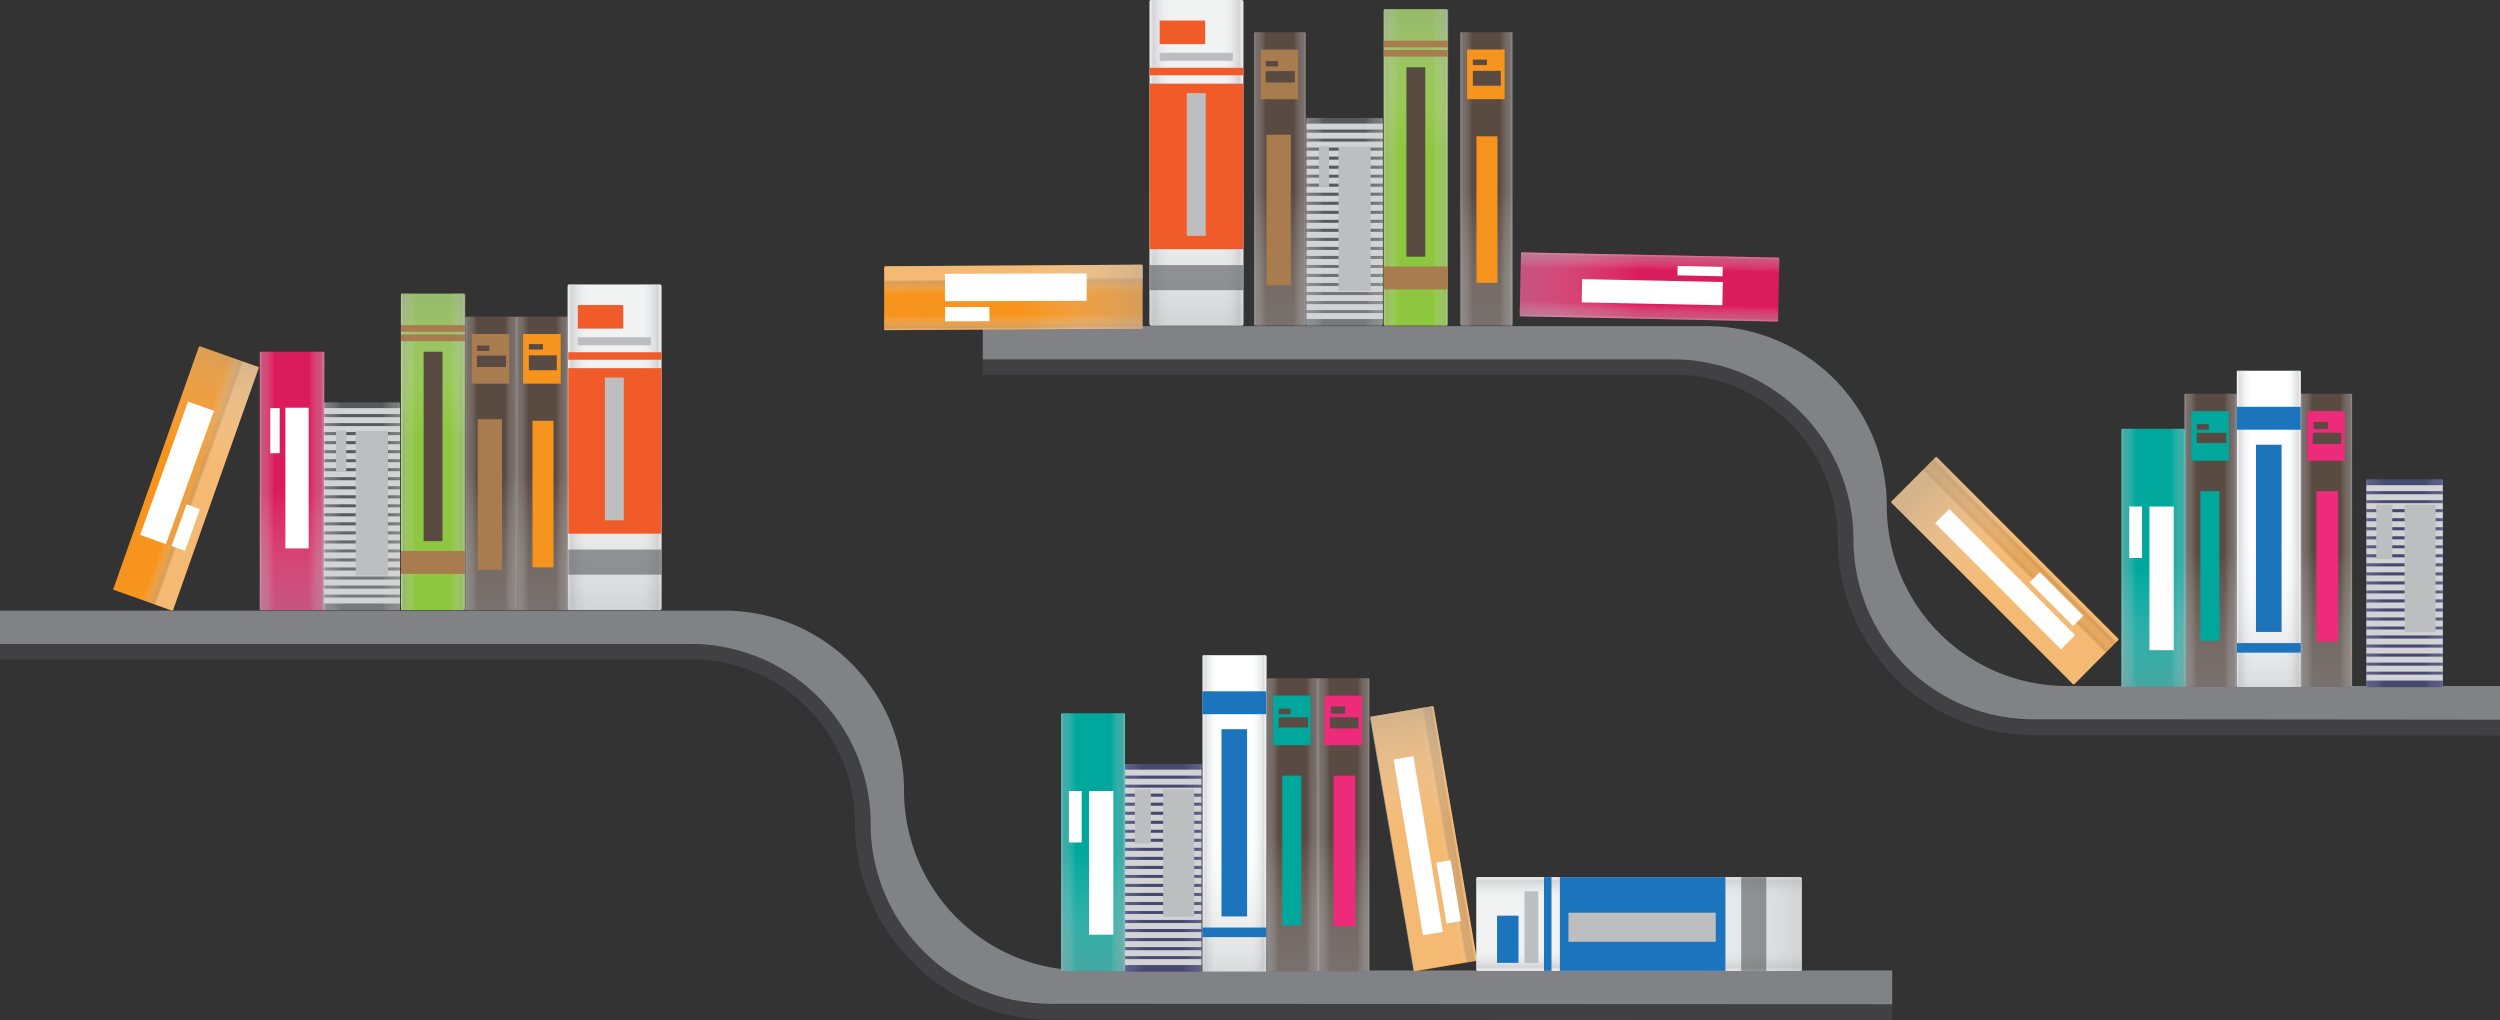 <svg id="roomBooks" class="room-svg room-books closed" data-name="Books" data-description="This is a books." data-cost="250" data-buyed="0" xmlns="http://www.w3.org/2000/svg" xmlns:xlink="http://www.w3.org/1999/xlink" viewBox="0 0 193.33 78.88"><rect x="0" y="0" width="193.33" height="78.88" fill="#333333" stroke="none"/><defs><style>.cls-1{isolation:isolate;}.cls-2{fill:#414042;}.cls-3{fill:#808285;}.cls-4{fill:#f7941e;}.cls-10,.cls-100,.cls-11,.cls-12,.cls-18,.cls-19,.cls-20,.cls-22,.cls-23,.cls-24,.cls-26,.cls-27,.cls-28,.cls-30,.cls-31,.cls-32,.cls-34,.cls-35,.cls-36,.cls-37,.cls-38,.cls-39,.cls-41,.cls-42,.cls-43,.cls-44,.cls-45,.cls-46,.cls-49,.cls-5,.cls-50,.cls-51,.cls-53,.cls-54,.cls-55,.cls-57,.cls-58,.cls-59,.cls-6,.cls-60,.cls-61,.cls-62,.cls-63,.cls-64,.cls-65,.cls-66,.cls-67,.cls-68,.cls-69,.cls-7,.cls-70,.cls-71,.cls-72,.cls-73,.cls-74,.cls-75,.cls-76,.cls-77,.cls-78,.cls-79,.cls-80,.cls-81,.cls-82,.cls-83,.cls-84,.cls-85,.cls-86,.cls-87,.cls-88,.cls-89,.cls-90,.cls-91,.cls-92,.cls-93,.cls-94,.cls-95,.cls-96,.cls-97,.cls-98,.cls-99{opacity:0.4;}.cls-10,.cls-100,.cls-11,.cls-12,.cls-18,.cls-19,.cls-20,.cls-22,.cls-23,.cls-24,.cls-26,.cls-27,.cls-28,.cls-29,.cls-30,.cls-31,.cls-32,.cls-33,.cls-34,.cls-35,.cls-36,.cls-37,.cls-38,.cls-39,.cls-41,.cls-42,.cls-43,.cls-44,.cls-45,.cls-46,.cls-49,.cls-5,.cls-50,.cls-51,.cls-52,.cls-53,.cls-54,.cls-55,.cls-57,.cls-58,.cls-59,.cls-6,.cls-60,.cls-61,.cls-62,.cls-63,.cls-64,.cls-65,.cls-66,.cls-67,.cls-68,.cls-69,.cls-7,.cls-70,.cls-71,.cls-72,.cls-73,.cls-74,.cls-75,.cls-76,.cls-77,.cls-78,.cls-79,.cls-80,.cls-81,.cls-82,.cls-83,.cls-84,.cls-85,.cls-86,.cls-87,.cls-88,.cls-89,.cls-90,.cls-91,.cls-92,.cls-93,.cls-94,.cls-95,.cls-96,.cls-97,.cls-98,.cls-99{mix-blend-mode:multiply;}.cls-5{fill:url(#linear-gradient);}.cls-6{fill:url(#linear-gradient-2);}.cls-7{fill:url(#linear-gradient-3);}.cls-8{fill:#fff;}.cls-9{fill:#f1f2f2;}.cls-10{fill:url(#linear-gradient-4);}.cls-11{fill:url(#linear-gradient-5);}.cls-12{fill:url(#linear-gradient-6);}.cls-13,.cls-29{fill:#1c75bc;}.cls-14{opacity:0.6;}.cls-15{fill:#58595b;}.cls-16{fill:#bcbec0;}.cls-17{fill:#594a42;}.cls-18{fill:url(#linear-gradient-7);}.cls-19{fill:url(#linear-gradient-8);}.cls-20{fill:url(#linear-gradient-9);}.cls-21{fill:#ee2a7b;}.cls-22{fill:url(#linear-gradient-10);}.cls-23{fill:url(#linear-gradient-11);}.cls-24{fill:url(#linear-gradient-12);}.cls-25{fill:#00a79d;}.cls-26{fill:url(#linear-gradient-13);}.cls-27{fill:url(#linear-gradient-14);}.cls-28{fill:url(#linear-gradient-15);}.cls-30{fill:url(#linear-gradient-16);}.cls-31{fill:url(#linear-gradient-17);}.cls-32{fill:#2e3192;}.cls-33{fill:#d1d3d4;}.cls-34{fill:url(#linear-gradient-18);}.cls-35{fill:url(#linear-gradient-19);}.cls-36{fill:url(#linear-gradient-20);}.cls-37{fill:url(#linear-gradient-21);}.cls-38{fill:url(#linear-gradient-22);}.cls-39{fill:url(#linear-gradient-23);}.cls-40{fill:#f15a29;}.cls-41{fill:url(#linear-gradient-24);}.cls-42{fill:url(#linear-gradient-25);}.cls-43{fill:url(#linear-gradient-26);}.cls-44{fill:url(#linear-gradient-27);}.cls-45{fill:url(#linear-gradient-28);}.cls-46{fill:url(#linear-gradient-29);}.cls-47,.cls-52{fill:#a97c50;}.cls-48{fill:#8dc63f;}.cls-49{fill:url(#linear-gradient-30);}.cls-50{fill:url(#linear-gradient-31);}.cls-51{fill:url(#linear-gradient-32);}.cls-53{fill:url(#linear-gradient-33);}.cls-54{fill:url(#linear-gradient-34);}.cls-55{fill:url(#linear-gradient-35);}.cls-56{fill:#da1c5c;}.cls-57{fill:url(#linear-gradient-36);}.cls-58{fill:url(#linear-gradient-37);}.cls-59{fill:url(#linear-gradient-38);}.cls-60{fill:url(#linear-gradient-39);}.cls-61{fill:url(#linear-gradient-40);}.cls-62{fill:url(#linear-gradient-41);}.cls-63{fill:url(#linear-gradient-42);}.cls-64{fill:url(#linear-gradient-43);}.cls-65{fill:url(#linear-gradient-44);}.cls-66{fill:url(#linear-gradient-45);}.cls-67{fill:url(#linear-gradient-46);}.cls-68{fill:url(#linear-gradient-47);}.cls-69{fill:url(#linear-gradient-48);}.cls-70{fill:url(#linear-gradient-49);}.cls-71{fill:url(#linear-gradient-50);}.cls-72{fill:url(#linear-gradient-51);}.cls-73{fill:url(#linear-gradient-52);}.cls-74{fill:url(#linear-gradient-53);}.cls-75{fill:url(#linear-gradient-54);}.cls-76{fill:url(#linear-gradient-55);}.cls-77{fill:url(#linear-gradient-56);}.cls-78{fill:url(#linear-gradient-57);}.cls-79{fill:url(#linear-gradient-58);}.cls-80{fill:url(#linear-gradient-59);}.cls-81{fill:url(#linear-gradient-60);}.cls-82{fill:url(#linear-gradient-61);}.cls-83{fill:url(#linear-gradient-62);}.cls-84{fill:url(#linear-gradient-63);}.cls-85{fill:url(#linear-gradient-64);}.cls-86{fill:url(#linear-gradient-65);}.cls-87{fill:url(#linear-gradient-66);}.cls-88{fill:url(#linear-gradient-67);}.cls-89{fill:url(#linear-gradient-68);}.cls-90{fill:url(#linear-gradient-69);}.cls-91{fill:url(#linear-gradient-70);}.cls-92{fill:url(#linear-gradient-71);}.cls-93{fill:url(#linear-gradient-72);}.cls-94{fill:url(#linear-gradient-73);}.cls-95{fill:url(#linear-gradient-74);}.cls-96{fill:url(#linear-gradient-75);}.cls-97{fill:url(#linear-gradient-76);}.cls-98{fill:url(#linear-gradient-77);}.cls-99{fill:url(#linear-gradient-78);}.cls-100{fill:url(#linear-gradient-79);}</style><linearGradient id="linear-gradient" x1="872.87" y1="-196.49" x2="877.81" y2="-196.49" gradientTransform="matrix(0.99, -0.17, -0.17, -0.99, -785.9, 18.53)" gradientUnits="userSpaceOnUse"><stop offset="0" stop-color="#f1f2f2"/><stop offset="0.04" stop-color="#a7a9ac"/><stop offset="0.23" stop-color="#f1f2f2" stop-opacity="0"/></linearGradient><linearGradient id="linear-gradient-2" x1="19.92" y1="-197" x2="24.86" y2="-197" gradientTransform="translate(98.96 -133.11) rotate(170.31)" xlink:href="#linear-gradient"/><linearGradient id="linear-gradient-3" x1="22.39" y1="-187.25" x2="22.39" y2="-201.71" gradientTransform="translate(98.96 -133.11) rotate(170.31)" gradientUnits="userSpaceOnUse"><stop offset="0" stop-color="#a7a9ac"/><stop offset="0.62" stop-color="#f1f2f2" stop-opacity="0"/></linearGradient><linearGradient id="linear-gradient-4" x1="896.45" y1="435.04" x2="903.69" y2="435.04" gradientTransform="matrix(0, 1, 1, 0, -308.3, -828.62)" xlink:href="#linear-gradient"/><linearGradient id="linear-gradient-5" x1="-5.42" y1="435.04" x2="1.83" y2="435.04" gradientTransform="translate(-308.3 69.65) rotate(-90)" xlink:href="#linear-gradient"/><linearGradient id="linear-gradient-6" x1="-1.8" y1="447.33" x2="-1.8" y2="429.11" gradientTransform="translate(-308.3 69.65) rotate(-90)" xlink:href="#linear-gradient-3"/><linearGradient id="linear-gradient-7" x1="792.38" y1="63.79" x2="796.35" y2="63.79" gradientTransform="matrix(-1, 0, 0, 1, 898.27, 0)" xlink:href="#linear-gradient"/><linearGradient id="linear-gradient-8" x1="101.93" y1="63.79" x2="105.89" y2="63.79" gradientTransform="matrix(1, 0, 0, 1, 0, 0)" xlink:href="#linear-gradient"/><linearGradient id="linear-gradient-9" x1="103.91" y1="74.87" x2="103.91" y2="58.45" gradientTransform="matrix(1, 0, 0, 1, 0, 0)" xlink:href="#linear-gradient-3"/><linearGradient id="linear-gradient-10" x1="796.34" y1="63.79" x2="800.31" y2="63.79" gradientTransform="matrix(-1, 0, 0, 1, 898.27, 0)" xlink:href="#linear-gradient"/><linearGradient id="linear-gradient-11" x1="97.96" y1="63.79" x2="101.93" y2="63.79" gradientTransform="matrix(1, 0, 0, 1, 0, 0)" xlink:href="#linear-gradient"/><linearGradient id="linear-gradient-12" x1="99.95" y1="74.87" x2="99.95" y2="58.45" gradientTransform="matrix(1, 0, 0, 1, 0, 0)" xlink:href="#linear-gradient-3"/><linearGradient id="linear-gradient-13" x1="800.35" y1="62.9" x2="805.29" y2="62.9" gradientTransform="matrix(-1, 0, 0, 1, 898.27, 0)" xlink:href="#linear-gradient"/><linearGradient id="linear-gradient-14" x1="92.98" y1="62.9" x2="97.92" y2="62.9" gradientTransform="matrix(1, 0, 0, 1, 0, 0)" xlink:href="#linear-gradient"/><linearGradient id="linear-gradient-15" x1="95.45" y1="74.85" x2="95.45" y2="57.14" gradientTransform="matrix(1, 0, 0, 1, 0, 0)" xlink:href="#linear-gradient-3"/><linearGradient id="linear-gradient-16" x1="805.36" y1="67.11" x2="811.27" y2="67.11" gradientTransform="matrix(-1, 0, 0, 1, 898.27, 0)" xlink:href="#linear-gradient"/><linearGradient id="linear-gradient-17" x1="87" y1="67.11" x2="92.91" y2="67.11" gradientTransform="matrix(1, 0, 0, 1, 0, 0)" xlink:href="#linear-gradient"/><linearGradient id="linear-gradient-18" x1="811.27" y1="65.15" x2="816.21" y2="65.15" gradientTransform="matrix(-1, 0, 0, 1, 898.27, 0)" xlink:href="#linear-gradient"/><linearGradient id="linear-gradient-19" x1="82.06" y1="65.15" x2="87" y2="65.15" gradientTransform="matrix(1, 0, 0, 1, 0, 0)" xlink:href="#linear-gradient"/><linearGradient id="linear-gradient-20" x1="84.53" y1="74.9" x2="84.53" y2="60.44" gradientTransform="matrix(1, 0, 0, 1, 0, 0)" xlink:href="#linear-gradient-3"/><linearGradient id="linear-gradient-21" x1="847.13" y1="34.59" x2="854.37" y2="34.59" gradientTransform="matrix(-1, 0, 0, 1, 898.27, 0)" xlink:href="#linear-gradient"/><linearGradient id="linear-gradient-22" x1="43.9" y1="34.59" x2="51.14" y2="34.59" gradientTransform="matrix(1, 0, 0, 1, 0, 0)" xlink:href="#linear-gradient"/><linearGradient id="linear-gradient-23" x1="47.52" y1="46.88" x2="47.52" y2="28.66" gradientTransform="matrix(1, 0, 0, 1, 0, 0)" xlink:href="#linear-gradient-3"/><linearGradient id="linear-gradient-24" x1="854.35" y1="35.83" x2="858.32" y2="35.83" gradientTransform="matrix(-1, 0, 0, 1, 898.27, 0)" xlink:href="#linear-gradient"/><linearGradient id="linear-gradient-25" x1="39.95" y1="35.83" x2="43.92" y2="35.83" gradientTransform="matrix(1, 0, 0, 1, 0, 0)" xlink:href="#linear-gradient"/><linearGradient id="linear-gradient-26" x1="41.94" y1="46.91" x2="41.94" y2="30.49" gradientTransform="matrix(1, 0, 0, 1, 0, 0)" xlink:href="#linear-gradient-3"/><linearGradient id="linear-gradient-27" x1="858.31" y1="35.83" x2="862.28" y2="35.83" gradientTransform="matrix(-1, 0, 0, 1, 898.27, 0)" xlink:href="#linear-gradient"/><linearGradient id="linear-gradient-28" x1="35.99" y1="35.83" x2="39.96" y2="35.83" gradientTransform="matrix(1, 0, 0, 1, 0, 0)" xlink:href="#linear-gradient"/><linearGradient id="linear-gradient-29" x1="37.97" y1="46.91" x2="37.97" y2="30.49" gradientTransform="matrix(1, 0, 0, 1, 0, 0)" xlink:href="#linear-gradient-3"/><linearGradient id="linear-gradient-30" x1="349.37" y1="-173.9" x2="354.31" y2="-173.9" gradientTransform="matrix(1, 0, 0, -1, -318.36, -138.95)" xlink:href="#linear-gradient"/><linearGradient id="linear-gradient-31" x1="543.96" y1="-173.9" x2="548.9" y2="-173.9" gradientTransform="translate(579.91 -138.95) rotate(180)" xlink:href="#linear-gradient"/><linearGradient id="linear-gradient-32" x1="546.42" y1="-161.95" x2="546.42" y2="-179.66" gradientTransform="translate(579.91 -138.95) rotate(180)" xlink:href="#linear-gradient-3"/><linearGradient id="linear-gradient-33" x1="867.33" y1="39.15" x2="873.25" y2="39.15" gradientTransform="matrix(-1, 0, 0, 1, 898.27, 0)" xlink:href="#linear-gradient"/><linearGradient id="linear-gradient-34" x1="25.03" y1="39.15" x2="30.94" y2="39.15" gradientTransform="matrix(1, 0, 0, 1, 0, 0)" xlink:href="#linear-gradient"/><linearGradient id="linear-gradient-35" x1="27.98" y1="46.99" x2="27.98" y2="35.37" gradientTransform="matrix(1, 0, 0, 1, 0, 0)" xlink:href="#linear-gradient-3"/><linearGradient id="linear-gradient-36" x1="873.24" y1="37.19" x2="878.18" y2="37.19" gradientTransform="matrix(-1, 0, 0, 1, 898.27, 0)" xlink:href="#linear-gradient"/><linearGradient id="linear-gradient-37" x1="20.09" y1="37.19" x2="25.03" y2="37.19" gradientTransform="matrix(1, 0, 0, 1, 0, 0)" xlink:href="#linear-gradient"/><linearGradient id="linear-gradient-38" x1="22.56" y1="46.94" x2="22.56" y2="32.48" gradientTransform="matrix(1, 0, 0, 1, 0, 0)" xlink:href="#linear-gradient-3"/><linearGradient id="linear-gradient-39" x1="700.52" y1="-279.88" x2="705.46" y2="-279.88" gradientTransform="matrix(0.94, 0.34, 0.34, -0.94, -553.96, -462.49)" xlink:href="#linear-gradient"/><linearGradient id="linear-gradient-40" x1="193.28" y1="-279.86" x2="198.22" y2="-279.86" gradientTransform="matrix(-0.94, -0.34, 0.34, -0.94, 292.66, -160.96)" xlink:href="#linear-gradient"/><linearGradient id="linear-gradient-41" x1="195.75" y1="-270.1" x2="195.75" y2="-284.56" gradientTransform="matrix(-0.94, -0.34, 0.34, -0.94, 292.66, -160.96)" xlink:href="#linear-gradient-3"/><linearGradient id="linear-gradient-42" x1="920.79" y1="-185.86" x2="925.73" y2="-185.86" gradientTransform="matrix(0.71, -0.71, -0.71, -0.71, -628.31, 566.94)" xlink:href="#linear-gradient"/><linearGradient id="linear-gradient-43" x1="-28" y1="-186.37" x2="-23.06" y2="-186.37" gradientTransform="matrix(-0.71, 0.71, -0.71, -0.71, 5.01, -69.35)" xlink:href="#linear-gradient"/><linearGradient id="linear-gradient-44" x1="-25.53" y1="-176.62" x2="-25.53" y2="-191.08" gradientTransform="matrix(-0.71, 0.71, -0.71, -0.71, 5.01, -69.35)" xlink:href="#linear-gradient-3"/><linearGradient id="linear-gradient-45" x1="716.38" y1="41.79" x2="720.35" y2="41.79" gradientTransform="matrix(-1, 0, 0, 1, 898.27, 0)" xlink:href="#linear-gradient"/><linearGradient id="linear-gradient-46" x1="177.93" y1="41.79" x2="181.89" y2="41.79" gradientTransform="matrix(1, 0, 0, 1, 0, 0)" xlink:href="#linear-gradient"/><linearGradient id="linear-gradient-47" x1="179.91" y1="52.87" x2="179.91" y2="36.45" gradientTransform="matrix(1, 0, 0, 1, 0, 0)" xlink:href="#linear-gradient-3"/><linearGradient id="linear-gradient-48" x1="725.34" y1="41.79" x2="729.31" y2="41.79" gradientTransform="matrix(-1, 0, 0, 1, 898.27, 0)" xlink:href="#linear-gradient"/><linearGradient id="linear-gradient-49" x1="168.96" y1="41.79" x2="172.93" y2="41.79" gradientTransform="matrix(1, 0, 0, 1, 0, 0)" xlink:href="#linear-gradient"/><linearGradient id="linear-gradient-50" x1="170.95" y1="52.87" x2="170.95" y2="36.45" gradientTransform="matrix(1, 0, 0, 1, 0, 0)" xlink:href="#linear-gradient-3"/><linearGradient id="linear-gradient-51" x1="720.35" y1="40.9" x2="725.29" y2="40.9" gradientTransform="matrix(-1, 0, 0, 1, 898.27, 0)" xlink:href="#linear-gradient"/><linearGradient id="linear-gradient-52" x1="172.98" y1="40.9" x2="177.92" y2="40.9" gradientTransform="matrix(1, 0, 0, 1, 0, 0)" xlink:href="#linear-gradient"/><linearGradient id="linear-gradient-53" x1="175.45" y1="52.85" x2="175.45" y2="35.14" gradientTransform="matrix(1, 0, 0, 1, 0, 0)" xlink:href="#linear-gradient-3"/><linearGradient id="linear-gradient-54" x1="709.36" y1="45.11" x2="715.27" y2="45.11" gradientTransform="matrix(-1, 0, 0, 1, 898.27, 0)" xlink:href="#linear-gradient"/><linearGradient id="linear-gradient-55" x1="183" y1="45.11" x2="188.91" y2="45.11" gradientTransform="matrix(1, 0, 0, 1, 0, 0)" xlink:href="#linear-gradient"/><linearGradient id="linear-gradient-56" x1="729.27" y1="43.15" x2="734.21" y2="43.15" gradientTransform="matrix(-1, 0, 0, 1, 898.27, 0)" xlink:href="#linear-gradient"/><linearGradient id="linear-gradient-57" x1="164.06" y1="43.15" x2="169" y2="43.15" gradientTransform="matrix(1, 0, 0, 1, 0, 0)" xlink:href="#linear-gradient"/><linearGradient id="linear-gradient-58" x1="166.53" y1="52.9" x2="166.53" y2="38.44" gradientTransform="matrix(1, 0, 0, 1, 0, 0)" xlink:href="#linear-gradient-3"/><linearGradient id="linear-gradient-59" x1="802.13" y1="12.59" x2="809.37" y2="12.59" gradientTransform="matrix(-1, 0, 0, 1, 898.27, 0)" xlink:href="#linear-gradient"/><linearGradient id="linear-gradient-60" x1="88.9" y1="12.59" x2="96.14" y2="12.59" gradientTransform="matrix(1, 0, 0, 1, 0, 0)" xlink:href="#linear-gradient"/><linearGradient id="linear-gradient-61" x1="92.52" y1="24.88" x2="92.52" y2="6.66" gradientTransform="matrix(1, 0, 0, 1, 0, 0)" xlink:href="#linear-gradient-3"/><linearGradient id="linear-gradient-62" x1="781.35" y1="13.83" x2="785.32" y2="13.83" gradientTransform="matrix(-1, 0, 0, 1, 898.27, 0)" xlink:href="#linear-gradient"/><linearGradient id="linear-gradient-63" x1="112.95" y1="13.83" x2="116.92" y2="13.83" gradientTransform="matrix(1, 0, 0, 1, 0, 0)" xlink:href="#linear-gradient"/><linearGradient id="linear-gradient-64" x1="114.94" y1="24.91" x2="114.94" y2="8.49" gradientTransform="matrix(1, 0, 0, 1, 0, 0)" xlink:href="#linear-gradient-3"/><linearGradient id="linear-gradient-65" x1="797.31" y1="13.83" x2="801.28" y2="13.83" gradientTransform="matrix(-1, 0, 0, 1, 898.27, 0)" xlink:href="#linear-gradient"/><linearGradient id="linear-gradient-66" x1="96.99" y1="13.83" x2="100.96" y2="13.83" gradientTransform="matrix(1, 0, 0, 1, 0, 0)" xlink:href="#linear-gradient"/><linearGradient id="linear-gradient-67" x1="98.97" y1="24.91" x2="98.97" y2="8.49" gradientTransform="matrix(1, 0, 0, 1, 0, 0)" xlink:href="#linear-gradient-3"/><linearGradient id="linear-gradient-68" x1="425.37" y1="-151.9" x2="430.31" y2="-151.9" gradientTransform="matrix(1, 0, 0, -1, -318.36, -138.95)" xlink:href="#linear-gradient"/><linearGradient id="linear-gradient-69" x1="467.96" y1="-151.9" x2="472.9" y2="-151.9" gradientTransform="translate(579.91 -138.95) rotate(180)" xlink:href="#linear-gradient"/><linearGradient id="linear-gradient-70" x1="470.42" y1="-139.95" x2="470.42" y2="-157.66" gradientTransform="translate(579.91 -138.95) rotate(180)" xlink:href="#linear-gradient-3"/><linearGradient id="linear-gradient-71" x1="791.33" y1="17.15" x2="797.25" y2="17.15" gradientTransform="matrix(-1, 0, 0, 1, 898.27, 0)" xlink:href="#linear-gradient"/><linearGradient id="linear-gradient-72" x1="101.03" y1="17.15" x2="106.94" y2="17.15" gradientTransform="matrix(1, 0, 0, 1, 0, 0)" xlink:href="#linear-gradient"/><linearGradient id="linear-gradient-73" x1="103.98" y1="24.99" x2="103.98" y2="13.37" gradientTransform="matrix(1, 0, 0, 1, 0, 0)" xlink:href="#linear-gradient-3"/><linearGradient id="linear-gradient-74" x1="769.41" y1="7.05" x2="774.35" y2="7.05" gradientTransform="matrix(1, 0, 0, -1, -644.32, 29.24)" xlink:href="#linear-gradient"/><linearGradient id="linear-gradient-75" x1="123.92" y1="7.05" x2="128.86" y2="7.05" gradientTransform="translate(137.21 -104.03) rotate(91.18)" xlink:href="#linear-gradient"/><linearGradient id="linear-gradient-76" x1="126.39" y1="16.8" x2="126.39" y2="2.34" gradientTransform="translate(253.96 29.24) rotate(180)" xlink:href="#linear-gradient-3"/><linearGradient id="linear-gradient-77" x1="760.5" y1="-237.07" x2="765.44" y2="-237.07" gradientTransform="matrix(0.01, 1, 1, -0.01, 310.84, -741.36)" xlink:href="#linear-gradient"/><linearGradient id="linear-gradient-78" x1="133.3" y1="-237.04" x2="138.24" y2="-237.04" gradientTransform="translate(316.23 157.34) rotate(-90.35)" xlink:href="#linear-gradient"/><linearGradient id="linear-gradient-79" x1="135.77" y1="-227.29" x2="135.77" y2="-241.75" gradientTransform="translate(316.23 157.34) rotate(-90.35)" xlink:href="#linear-gradient-3"/></defs><title>books</title><g class="cls-1"><g id="Layer_2" data-name="Layer 2"><g id="books"><g id="books-2" data-name="books"><path class="cls-2" d="M81.25,78.85A15.15,15.15,0,0,1,66.12,63.72,12.72,12.72,0,0,0,54.29,51H0V49.82H52.82c8.34,0,15.13,3,15.13,11.32,0,7,5.7,16.52,12.7,16.52h65.68v1.22Z"/><path class="cls-3" d="M81.25,77.63A13.92,13.92,0,0,1,67.33,63.72,13.92,13.92,0,0,0,53.42,49.8v0H0V47.22H56A13.92,13.92,0,0,1,69.91,61.14,13.92,13.92,0,0,0,83.83,75.05h62.5v2.61Z"/><path class="cls-4" d="M106,55.52a.08.08,0,0,1,.07-.1l4.71-.81s.08,0,.09.08l3.34,19.51a.11.11,0,0,1-.07.11l-4.71.8a.08.08,0,0,1-.09-.08Z"/><path class="cls-5" d="M110.82,54.69s0-.09-.09-.08l-4.71.81a.08.08,0,0,0-.07.1L109.29,75a.08.08,0,0,0,.09.08l4.71-.8a.11.11,0,0,0,.07-.11Z"/><path class="cls-6" d="M106,55.52a.08.08,0,0,1,.07-.1l4.71-.81s.08,0,.09.08l3.34,19.51a.11.11,0,0,1-.07.11l-4.71.8a.08.08,0,0,1-.09-.08Z"/><path class="cls-7" d="M110.82,54.69s0-.09-.09-.08l-4.71.81a.08.08,0,0,0-.07.1L109.29,75a.08.08,0,0,0,.09.08l4.71-.8a.11.11,0,0,0,.07-.11Z"/><rect class="cls-8" x="108.9" y="58.51" width="1.55" height="13.78" transform="translate(-9.3 19.02) rotate(-9.51)"/><rect class="cls-8" x="111.46" y="66.58" width="1.12" height="4.77" transform="translate(-9.85 19.46) rotate(-9.51)"/><rect class="cls-9" x="114.16" y="67.83" width="25.18" height="7.25" rx="0.12" ry="0.12"/><rect class="cls-10" x="114.16" y="67.83" width="25.18" height="7.25" rx="0.12" ry="0.12"/><rect class="cls-11" x="114.16" y="67.83" width="25.18" height="7.25" rx="0.12" ry="0.12"/><rect class="cls-12" x="114.16" y="67.83" width="25.18" height="7.25" rx="0.12" ry="0.12"/><rect class="cls-13" x="119.4" y="67.83" width="0.58" height="7.25"/><g class="cls-14"><rect class="cls-15" x="134.65" y="67.83" width="1.94" height="7.25"/></g><rect class="cls-13" x="120.63" y="67.83" width="12.8" height="7.25"/><rect class="cls-13" x="115.77" y="70.81" width="1.66" height="3.65"/><rect class="cls-16" x="117.89" y="68.93" width="1.07" height="5.54"/><rect class="cls-16" x="121.29" y="70.58" width="11.39" height="2.25"/><path class="cls-17" d="M105.89,75c0,.06,0,.11-.06.11H102s-.06,0-.06-.11V52.56c0-.06,0-.11.06-.11h3.84s.06,0,.06.11Z"/><path class="cls-18" d="M101.93,75c0,.06,0,.11.06.11h3.84s.06,0,.06-.11V52.56c0-.06,0-.11-.06-.11H102s-.06,0-.06.11Z"/><path class="cls-19" d="M105.89,75c0,.06,0,.11-.06.11H102s-.06,0-.06-.11V52.56c0-.06,0-.11.06-.11h3.84s.06,0,.06.11Z"/><path class="cls-20" d="M101.93,75c0,.06,0,.11.06.11h3.84s.06,0,.06-.11V52.56c0-.06,0-.11-.06-.11H102s-.06,0-.06.11Z"/><rect class="cls-21" x="102.42" y="53.79" width="2.91" height="3.84"/><rect class="cls-17" x="102.85" y="55.47" width="2.2" height="0.86"/><rect class="cls-17" x="102.91" y="54.63" width="1.11" height="0.55"/><rect class="cls-21" x="103.13" y="59.98" width="1.68" height="11.64"/><path class="cls-17" d="M101.93,75c0,.06,0,.11-.07.11H98S98,75.09,98,75V52.56c0-.06,0-.11.07-.11h3.83s.07,0,.07.11Z"/><path class="cls-22" d="M98,75c0,.06,0,.11.07.11h3.83s.07,0,.07-.11V52.56c0-.06,0-.11-.07-.11H98s-.07,0-.07.11Z"/><path class="cls-23" d="M101.93,75c0,.06,0,.11-.07.11H98S98,75.09,98,75V52.56c0-.06,0-.11.07-.11h3.83s.07,0,.07.11Z"/><path class="cls-24" d="M98,75c0,.06,0,.11.07.11h3.83s.07,0,.07-.11V52.56c0-.06,0-.11-.07-.11H98s-.07,0-.07.11Z"/><rect class="cls-25" x="98.45" y="53.79" width="2.91" height="3.84"/><rect class="cls-17" x="98.88" y="55.47" width="2.28" height="0.79"/><rect class="cls-17" x="98.88" y="54.8" width="0.93" height="0.43"/><rect class="cls-25" x="99.16" y="59.98" width="1.47" height="11.58"/><path class="cls-8" d="M97.92,75c0,.07,0,.12-.08.12H93.07S93,75.09,93,75V50.79c0-.07,0-.12.09-.12h4.77s.08,0,.08.12Z"/><path class="cls-26" d="M93,75c0,.07,0,.12.09.12h4.77s.08,0,.08-.12V50.79c0-.07,0-.12-.08-.12H93.07s-.09,0-.09.12Z"/><path class="cls-27" d="M97.92,75c0,.07,0,.12-.08.12H93.07S93,75.09,93,75V50.79c0-.07,0-.12.09-.12h4.77s.08,0,.08.12Z"/><path class="cls-28" d="M93,75c0,.07,0,.12.09.12h4.77s.08,0,.08-.12V50.79c0-.07,0-.12-.08-.12H93.07s-.09,0-.09.12Z"/><rect class="cls-29" x="92.98" y="53.46" width="4.94" height="1.77"/><rect class="cls-29" x="92.98" y="71.73" width="4.94" height="0.74"/><rect class="cls-13" x="94.46" y="56.39" width="1.98" height="14.48"/><path class="cls-15" d="M92.91,75.06a.09.09,0,0,1-.1.08H87.1c-.06,0-.1,0-.1-.08V59.16a.09.09,0,0,1,.1-.08h5.71a.1.1,0,0,1,.1.08Z"/><path class="cls-30" d="M87,75.06s0,.08.1.08h5.71a.09.09,0,0,0,.1-.08V59.16a.1.1,0,0,0-.1-.08H87.1a.09.09,0,0,0-.1.08Z"/><path class="cls-31" d="M92.91,75.06a.09.09,0,0,1-.1.08H87.1c-.06,0-.1,0-.1-.08V59.16a.09.09,0,0,1,.1-.08h5.71a.1.1,0,0,1,.1.08Z"/><path class="cls-32" d="M87,75.06s0,.08.1.08h5.71a.09.09,0,0,0,.1-.08V59.16a.1.1,0,0,0-.1-.08H87.1a.09.09,0,0,0-.1.08Z"/><rect class="cls-33" x="87" y="59.52" width="5.91" height="0.46"/><rect class="cls-33" x="87" y="60.22" width="5.91" height="0.46"/><rect class="cls-33" x="87" y="60.91" width="5.91" height="0.46"/><rect class="cls-33" x="87" y="61.61" width="5.91" height="0.46"/><rect class="cls-33" x="87" y="62.31" width="5.91" height="0.46"/><rect class="cls-33" x="87" y="63.01" width="5.91" height="0.46"/><rect class="cls-33" x="87" y="63.71" width="5.91" height="0.46"/><rect class="cls-33" x="87" y="64.4" width="5.91" height="0.46"/><rect class="cls-33" x="87" y="65.1" width="5.91" height="0.46"/><rect class="cls-33" x="87" y="65.8" width="5.91" height="0.46"/><rect class="cls-33" x="87" y="66.5" width="5.91" height="0.46"/><rect class="cls-33" x="87" y="67.2" width="5.91" height="0.46"/><rect class="cls-33" x="87" y="67.89" width="5.91" height="0.46"/><rect class="cls-33" x="87" y="68.59" width="5.91" height="0.46"/><rect class="cls-33" x="87" y="69.29" width="5.91" height="0.46"/><rect class="cls-33" x="87" y="69.99" width="5.91" height="0.46"/><rect class="cls-33" x="87" y="70.68" width="5.91" height="0.46"/><rect class="cls-33" x="87" y="71.38" width="5.91" height="0.46"/><rect class="cls-33" x="87" y="72.08" width="5.91" height="0.46"/><rect class="cls-33" x="87" y="72.78" width="5.91" height="0.46"/><rect class="cls-33" x="87" y="73.48" width="5.91" height="0.46"/><rect class="cls-33" x="87" y="74.17" width="5.91" height="0.46"/><rect class="cls-16" x="89.95" y="61.04" width="2.4" height="9.86"/><rect class="cls-16" x="87.76" y="61.04" width="1.24" height="4.19"/><path class="cls-25" d="M87,75a.09.09,0,0,1-.08.1H82.14a.09.09,0,0,1-.08-.1V55.26a.09.09,0,0,1,.08-.1h4.78a.09.09,0,0,1,.08.1Z"/><path class="cls-34" d="M82.06,75a.09.09,0,0,0,.08.1h4.78A.09.09,0,0,0,87,75V55.26a.09.09,0,0,0-.08-.1H82.14a.09.09,0,0,0-.08.1Z"/><path class="cls-35" d="M87,75a.09.09,0,0,1-.08.1H82.14a.09.09,0,0,1-.08-.1V55.26a.09.09,0,0,1,.08-.1h4.78a.09.09,0,0,1,.08.1Z"/><path class="cls-36" d="M82.06,75a.09.09,0,0,0,.08.1h4.78A.09.09,0,0,0,87,75V55.26a.09.09,0,0,0-.08-.1H82.14a.09.09,0,0,0-.08.1Z"/><rect class="cls-8" x="84.22" y="61.17" width="1.88" height="11.11"/><rect class="cls-8" x="82.66" y="61.17" width="0.99" height="3.98"/><rect class="cls-9" x="43.9" y="22" width="7.25" height="25.18" rx="0.12" ry="0.12"/><rect class="cls-37" x="43.9" y="22" width="7.25" height="25.18" rx="0.12" ry="0.12"/><rect class="cls-38" x="43.9" y="22" width="7.25" height="25.18" rx="0.12" ry="0.12"/><rect class="cls-39" x="43.9" y="22" width="7.25" height="25.18" rx="0.12" ry="0.12"/><rect class="cls-40" x="43.9" y="27.24" width="7.25" height="0.58"/><g class="cls-14"><rect class="cls-15" x="43.9" y="42.5" width="7.25" height="1.94"/></g><rect class="cls-40" x="43.9" y="28.47" width="7.25" height="12.8"/><rect class="cls-16" x="46.78" y="29.2" width="1.46" height="11.04"/><rect class="cls-16" x="44.68" y="26.08" width="5.66" height="0.62"/><rect class="cls-40" x="44.68" y="23.59" width="3.52" height="1.82"/><path class="cls-17" d="M43.92,47.07c0,.06,0,.11-.06.11H40s-.07,0-.07-.11V24.6c0-.06,0-.11.07-.11h3.84s.06.05.06.11Z"/><path class="cls-41" d="M40,47.07c0,.06,0,.11.07.11h3.84s.06,0,.06-.11V24.6c0-.06,0-.11-.06-.11H40s-.07.05-.07.11Z"/><path class="cls-42" d="M43.92,47.07c0,.06,0,.11-.06.11H40s-.07,0-.07-.11V24.6c0-.06,0-.11.07-.11h3.84s.06.05.06.11Z"/><path class="cls-43" d="M40,47.07c0,.06,0,.11.07.11h3.84s.06,0,.06-.11V24.6c0-.06,0-.11-.06-.11H40s-.07.05-.07.11Z"/><rect class="cls-4" x="40.45" y="25.83" width="2.91" height="3.84"/><rect class="cls-4" x="41.18" y="32.54" width="1.62" height="11.33"/><rect class="cls-17" x="40.9" y="27.48" width="2.16" height="1.15"/><rect class="cls-17" x="40.9" y="26.61" width="1.09" height="0.42"/><path class="cls-17" d="M40,47.07c0,.06,0,.11-.07.11H36.06s-.07,0-.07-.11V24.6c0-.06,0-.11.07-.11h3.83s.07.05.07.11Z"/><path class="cls-44" d="M36,47.07c0,.06,0,.11.07.11h3.83s.07,0,.07-.11V24.6c0-.06,0-.11-.07-.11H36.06s-.07.05-.07.11Z"/><path class="cls-45" d="M40,47.07c0,.06,0,.11-.07.11H36.06s-.07,0-.07-.11V24.6c0-.06,0-.11.07-.11h3.83s.07.05.07.11Z"/><path class="cls-46" d="M36,47.07c0,.06,0,.11.07.11h3.83s.07,0,.07-.11V24.6c0-.06,0-.11-.07-.11H36.06s-.07.05-.07.11Z"/><rect class="cls-47" x="36.48" y="25.83" width="2.91" height="3.84"/><rect class="cls-47" x="36.94" y="32.42" width="1.88" height="11.65"/><rect class="cls-17" x="36.88" y="27.5" width="2.25" height="0.88"/><rect class="cls-17" x="36.89" y="26.72" width="0.95" height="0.42"/><path class="cls-48" d="M31,22.83c0-.07,0-.12.08-.12h4.78s.08.05.08.12V47.06c0,.07,0,.12-.08.12H31.09s-.08,0-.08-.12Z"/><path class="cls-49" d="M36,22.83c0-.07,0-.12-.08-.12H31.09s-.08.05-.08.12V47.06c0,.07,0,.12.08.12h4.78s.08,0,.08-.12Z"/><path class="cls-50" d="M31,22.83c0-.07,0-.12.08-.12h4.78s.08.05.08.12V47.06c0,.07,0,.12-.08.12H31.09s-.08,0-.08-.12Z"/><path class="cls-51" d="M36,22.83c0-.07,0-.12-.08-.12H31.1c-.05,0-.09.05-.09.12V47.06c0,.07,0,.12.09.12h4.77c.05,0,.08,0,.08-.12Z"/><rect class="cls-52" x="31.01" y="42.61" width="4.94" height="1.77"/><rect class="cls-52" x="31.01" y="25.86" width="4.94" height="0.52"/><rect class="cls-52" x="31.01" y="25.14" width="4.94" height="0.52"/><rect class="cls-17" x="32.76" y="27.2" width="1.46" height="14.65"/><path class="cls-15" d="M30.94,47.1a.1.1,0,0,1-.1.08H25.13a.09.09,0,0,1-.1-.08V31.2a.09.09,0,0,1,.1-.08h5.71a.1.1,0,0,1,.1.08Z"/><path class="cls-53" d="M25,47.1a.09.09,0,0,0,.1.08h5.71a.1.1,0,0,0,.1-.08V31.2a.1.1,0,0,0-.1-.08H25.13a.09.09,0,0,0-.1.08Z"/><path class="cls-54" d="M30.94,47.1a.1.1,0,0,1-.1.08H25.13a.09.09,0,0,1-.1-.08V31.2a.09.09,0,0,1,.1-.08h5.71a.1.1,0,0,1,.1.08Z"/><path class="cls-55" d="M25,47.1a.09.09,0,0,0,.1.08h5.71a.1.1,0,0,0,.1-.08V31.2a.1.1,0,0,0-.1-.08H25.13a.09.09,0,0,0-.1.08Z"/><rect class="cls-33" x="25.03" y="31.56" width="5.91" height="0.46"/><rect class="cls-33" x="25.03" y="32.26" width="5.91" height="0.46"/><rect class="cls-33" x="25.03" y="32.95" width="5.91" height="0.46"/><rect class="cls-33" x="25.03" y="33.65" width="5.91" height="0.46"/><rect class="cls-33" x="25.03" y="34.35" width="5.91" height="0.46"/><rect class="cls-33" x="25.03" y="35.05" width="5.91" height="0.46"/><rect class="cls-33" x="25.03" y="35.74" width="5.91" height="0.46"/><rect class="cls-33" x="25.03" y="36.44" width="5.91" height="0.46"/><rect class="cls-33" x="25.03" y="37.14" width="5.91" height="0.46"/><rect class="cls-33" x="25.03" y="37.84" width="5.91" height="0.46"/><rect class="cls-33" x="25.03" y="38.54" width="5.91" height="0.46"/><rect class="cls-33" x="25.03" y="39.23" width="5.91" height="0.46"/><rect class="cls-33" x="25.03" y="39.93" width="5.91" height="0.46"/><rect class="cls-33" x="25.03" y="40.63" width="5.91" height="0.46"/><rect class="cls-33" x="25.03" y="41.33" width="5.91" height="0.46"/><rect class="cls-33" x="25.03" y="42.03" width="5.91" height="0.46"/><rect class="cls-33" x="25.03" y="42.72" width="5.91" height="0.46"/><rect class="cls-33" x="25.03" y="43.42" width="5.91" height="0.46"/><rect class="cls-33" x="25.03" y="44.12" width="5.91" height="0.46"/><rect class="cls-33" x="25.03" y="44.82" width="5.91" height="0.46"/><rect class="cls-33" x="25.03" y="45.52" width="5.91" height="0.46"/><rect class="cls-33" x="25.03" y="46.21" width="5.91" height="0.46"/><rect class="cls-16" x="27.51" y="33.33" width="2.49" height="11.17"/><rect class="cls-16" x="25.99" y="33.31" width="0.79" height="3.14"/><path class="cls-56" d="M25,47.08a.09.09,0,0,1-.08.1H20.17a.09.09,0,0,1-.08-.1V27.29a.09.09,0,0,1,.08-.09H25a.09.09,0,0,1,.08.09Z"/><path class="cls-57" d="M20.09,47.08a.09.09,0,0,0,.08.1H25a.09.09,0,0,0,.08-.1V27.29A.09.09,0,0,0,25,27.2H20.17a.09.09,0,0,0-.08.09Z"/><path class="cls-58" d="M25,47.08a.09.09,0,0,1-.08.1H20.17a.09.09,0,0,1-.08-.1V27.29a.09.09,0,0,1,.08-.09H25a.09.09,0,0,1,.08.09Z"/><path class="cls-59" d="M20.09,47.08a.09.09,0,0,0,.08.1H25a.09.09,0,0,0,.08-.1V27.29A.09.09,0,0,0,25,27.2H20.17a.09.09,0,0,0-.08.09Z"/><rect class="cls-8" x="22.07" y="31.53" width="1.8" height="10.88"/><rect class="cls-8" x="20.9" y="31.56" width="0.73" height="3.49"/><path class="cls-4" d="M15.37,26.85a.1.1,0,0,1,.11-.06l4.5,1.6a.09.09,0,0,1,0,.12L13.39,47.15a.09.09,0,0,1-.11.06l-4.5-1.6a.09.09,0,0,1,0-.11Z"/><path class="cls-60" d="M20,28.51a.09.09,0,0,0,0-.12l-4.5-1.6a.1.1,0,0,0-.11.06L8.73,45.5a.09.09,0,0,0,0,.11l4.5,1.6a.09.09,0,0,0,.11-.06Z"/><path class="cls-61" d="M15.37,26.85a.1.1,0,0,1,.11-.06l4.5,1.6a.09.09,0,0,1,0,.12L13.39,47.15a.09.09,0,0,1-.11.06l-4.5-1.6a.08.08,0,0,1,0-.11Z"/><path class="cls-62" d="M20,28.51a.09.09,0,0,0,0-.12l-4.5-1.6a.1.1,0,0,0-.11.06L8.73,45.5a.08.08,0,0,0,0,.11l4.5,1.6a.09.09,0,0,0,.11-.06Z"/><rect class="cls-8" x="12.64" y="31.09" width="2.12" height="10.96" transform="translate(13.19 -2.48) rotate(19.8)"/><rect class="cls-8" x="13.82" y="39.09" width="1.1" height="3.43" transform="translate(14.67 -2.46) rotate(19.8)"/><path class="cls-2" d="M157.25,56.85a15.15,15.15,0,0,1-15.13-15.13A12.72,12.72,0,0,0,130.29,29H76V27.82h52.82c8.34,0,15.13,3,15.13,11.32,0,7,5.7,16.52,12.7,16.52h36.68v1.22S169.81,56.85,157.25,56.85Z"/><path class="cls-3" d="M157.25,55.63a13.92,13.92,0,0,1-13.92-13.91A13.92,13.92,0,0,0,129.42,27.8v0H76V25.22h56a13.92,13.92,0,0,1,13.91,13.92,13.92,13.92,0,0,0,13.92,13.91h33.5v2.61S170,55.63,157.25,55.63Z"/><path class="cls-4" d="M146.3,38.89a.09.09,0,0,1,0-.13l3.37-3.38a.09.09,0,0,1,.13,0l14,14a.09.09,0,0,1,0,.12l-3.37,3.39a.11.11,0,0,1-.13,0Z"/><path class="cls-63" d="M149.79,35.39a.09.09,0,0,0-.13,0l-3.37,3.38a.09.09,0,0,0,0,.13l14,14a.11.11,0,0,0,.13,0l3.37-3.39a.09.09,0,0,0,0-.12Z"/><path class="cls-64" d="M146.3,38.89a.09.09,0,0,1,0-.13l3.37-3.38a.09.09,0,0,1,.13,0l14,14a.09.09,0,0,1,0,.12l-3.37,3.39a.11.11,0,0,1-.13,0Z"/><path class="cls-65" d="M149.79,35.39a.09.09,0,0,0-.13,0l-3.37,3.38a.09.09,0,0,0,0,.13l14,14a.11.11,0,0,0,.13,0l3.37-3.39a.09.09,0,0,0,0-.12Z"/><rect class="cls-8" x="154.28" y="37.9" width="1.55" height="13.78" transform="translate(13.64 122.56) rotate(-44.92)"/><rect class="cls-8" x="158.47" y="43.94" width="1.12" height="4.77" transform="translate(13.71 125.82) rotate(-44.92)"/><path class="cls-17" d="M181.89,53c0,.06,0,.11-.06.11H178s-.06,0-.06-.11V30.56c0-.06,0-.11.06-.11h3.84s.06.05.06.11Z"/><path class="cls-66" d="M177.93,53c0,.06,0,.11.06.11h3.84s.06,0,.06-.11V30.56c0-.06,0-.11-.06-.11H178s-.06.05-.06.11Z"/><path class="cls-67" d="M181.89,53c0,.06,0,.11-.06.11H178s-.06,0-.06-.11V30.56c0-.06,0-.11.06-.11h3.84s.06.05.06.11Z"/><path class="cls-68" d="M177.93,53c0,.06,0,.11.06.11h3.84s.06,0,.06-.11V30.56c0-.06,0-.11-.06-.11H178s-.06.05-.06.11Z"/><rect class="cls-21" x="178.42" y="31.79" width="2.91" height="3.84"/><rect class="cls-17" x="178.85" y="33.47" width="2.2" height="0.86"/><rect class="cls-17" x="178.91" y="32.63" width="1.11" height="0.55"/><rect class="cls-21" x="179.13" y="37.98" width="1.68" height="11.64"/><path class="cls-17" d="M172.93,53c0,.06,0,.11-.07.11H169s-.07,0-.07-.11V30.56c0-.06,0-.11.07-.11h3.83s.07.05.07.11Z"/><path class="cls-69" d="M169,53c0,.06,0,.11.07.11h3.83s.07,0,.07-.11V30.56c0-.06,0-.11-.07-.11H169s-.07.05-.07.11Z"/><path class="cls-70" d="M172.93,53c0,.06,0,.11-.07.11H169s-.07,0-.07-.11V30.56c0-.06,0-.11.07-.11h3.83s.07.05.07.11Z"/><path class="cls-71" d="M169,53c0,.06,0,.11.07.11h3.83s.07,0,.07-.11V30.56c0-.06,0-.11-.07-.11H169s-.07.05-.07.11Z"/><rect class="cls-25" x="169.45" y="31.79" width="2.91" height="3.84"/><rect class="cls-17" x="169.88" y="33.47" width="2.28" height="0.79"/><rect class="cls-17" x="169.88" y="32.8" width="0.93" height="0.43"/><rect class="cls-25" x="170.16" y="37.98" width="1.47" height="11.58"/><path class="cls-8" d="M177.92,53c0,.07,0,.12-.08.12h-4.77s-.09,0-.09-.12V28.79c0-.07,0-.12.09-.12h4.77s.08,0,.08.12Z"/><path class="cls-72" d="M173,53c0,.07,0,.12.09.12h4.77s.08,0,.08-.12V28.79c0-.07,0-.12-.08-.12h-4.77s-.09,0-.09.12Z"/><path class="cls-73" d="M177.92,53c0,.07,0,.12-.08.12h-4.77s-.09,0-.09-.12V28.79c0-.07,0-.12.09-.12h4.77s.08,0,.08.12Z"/><path class="cls-74" d="M173,53c0,.07,0,.12.09.12h4.77s.08,0,.08-.12V28.79c0-.07,0-.12-.08-.12h-4.77s-.09,0-.09.12Z"/><rect class="cls-29" x="172.98" y="31.46" width="4.94" height="1.77"/><rect class="cls-29" x="172.98" y="49.73" width="4.94" height="0.74"/><rect class="cls-13" x="174.46" y="34.39" width="1.98" height="14.48"/><path class="cls-15" d="M188.91,53.06a.09.09,0,0,1-.1.08H183.1c-.06,0-.1,0-.1-.08V37.16a.09.09,0,0,1,.1-.08h5.71a.1.1,0,0,1,.1.08Z"/><path class="cls-75" d="M183,53.06s0,.08.1.08h5.71a.09.09,0,0,0,.1-.08V37.16a.1.1,0,0,0-.1-.08H183.1a.09.09,0,0,0-.1.08Z"/><path class="cls-76" d="M188.91,53.06a.09.09,0,0,1-.1.08H183.1c-.06,0-.1,0-.1-.08V37.16a.09.09,0,0,1,.1-.08h5.71a.1.1,0,0,1,.1.08Z"/><path class="cls-32" d="M183,53.06s0,.08.1.08h5.71a.09.09,0,0,0,.1-.08V37.16a.1.1,0,0,0-.1-.08H183.1a.09.09,0,0,0-.1.08Z"/><rect class="cls-33" x="183" y="37.52" width="5.91" height="0.46"/><rect class="cls-33" x="183" y="38.22" width="5.91" height="0.46"/><rect class="cls-33" x="183" y="38.91" width="5.91" height="0.46"/><rect class="cls-33" x="183" y="39.61" width="5.91" height="0.46"/><rect class="cls-33" x="183" y="40.31" width="5.91" height="0.46"/><rect class="cls-33" x="183" y="41.01" width="5.91" height="0.46"/><rect class="cls-33" x="183" y="41.71" width="5.91" height="0.46"/><rect class="cls-33" x="183" y="42.4" width="5.91" height="0.46"/><rect class="cls-33" x="183" y="43.1" width="5.91" height="0.46"/><rect class="cls-33" x="183" y="43.8" width="5.91" height="0.46"/><rect class="cls-33" x="183" y="44.5" width="5.91" height="0.46"/><rect class="cls-33" x="183" y="45.2" width="5.91" height="0.46"/><rect class="cls-33" x="183" y="45.89" width="5.91" height="0.46"/><rect class="cls-33" x="183" y="46.59" width="5.91" height="0.46"/><rect class="cls-33" x="183" y="47.29" width="5.91" height="0.46"/><rect class="cls-33" x="183" y="47.99" width="5.91" height="0.46"/><rect class="cls-33" x="183" y="48.68" width="5.91" height="0.46"/><rect class="cls-33" x="183" y="49.38" width="5.91" height="0.46"/><rect class="cls-33" x="183" y="50.08" width="5.91" height="0.46"/><rect class="cls-33" x="183" y="50.78" width="5.91" height="0.46"/><rect class="cls-33" x="183" y="51.48" width="5.91" height="0.46"/><rect class="cls-33" x="183" y="52.17" width="5.91" height="0.46"/><rect class="cls-16" x="185.95" y="39.04" width="2.4" height="9.86"/><rect class="cls-16" x="183.76" y="39.04" width="1.24" height="4.19"/><path class="cls-25" d="M169,53a.09.09,0,0,1-.08.1h-4.78a.09.09,0,0,1-.08-.1V33.26a.09.09,0,0,1,.08-.1h4.78a.09.09,0,0,1,.08.1Z"/><path class="cls-77" d="M164.06,53a.09.09,0,0,0,.08.1h4.78A.09.09,0,0,0,169,53V33.26a.09.09,0,0,0-.08-.1h-4.78a.09.09,0,0,0-.08.1Z"/><path class="cls-78" d="M169,53a.09.09,0,0,1-.08.1h-4.78a.09.09,0,0,1-.08-.1V33.26a.09.09,0,0,1,.08-.1h4.78a.09.09,0,0,1,.08.1Z"/><path class="cls-79" d="M164.06,53a.09.09,0,0,0,.08.1h4.78A.09.09,0,0,0,169,53V33.26a.09.09,0,0,0-.08-.1h-4.78a.09.09,0,0,0-.08.1Z"/><rect class="cls-8" x="166.22" y="39.17" width="1.88" height="11.11"/><rect class="cls-8" x="164.66" y="39.17" width="0.99" height="3.98"/><rect class="cls-9" x="88.9" width="7.25" height="25.18" rx="0.12" ry="0.12"/><rect class="cls-80" x="88.9" width="7.25" height="25.18" rx="0.12" ry="0.12"/><rect class="cls-81" x="88.9" width="7.25" height="25.18" rx="0.12" ry="0.12"/><rect class="cls-82" x="88.9" width="7.25" height="25.18" rx="0.12" ry="0.12"/><rect class="cls-40" x="88.9" y="5.24" width="7.25" height="0.58"/><g class="cls-14"><rect class="cls-15" x="88.9" y="20.5" width="7.25" height="1.94"/></g><rect class="cls-40" x="88.9" y="6.47" width="7.25" height="12.8"/><rect class="cls-16" x="91.78" y="7.2" width="1.46" height="11.04"/><rect class="cls-16" x="89.68" y="4.08" width="5.66" height="0.62"/><rect class="cls-40" x="89.68" y="1.59" width="3.52" height="1.82"/><path class="cls-17" d="M116.92,25.07c0,.06,0,.11-.06.11H113s-.07-.05-.07-.11V2.6c0-.06,0-.11.07-.11h3.84s.06,0,.06.11Z"/><path class="cls-83" d="M113,25.07c0,.06,0,.11.07.11h3.84s.06-.05.06-.11V2.6c0-.06,0-.11-.06-.11H113s-.07,0-.07.11Z"/><path class="cls-84" d="M116.92,25.07c0,.06,0,.11-.06.11H113s-.07-.05-.07-.11V2.6c0-.06,0-.11.07-.11h3.84s.06,0,.06.11Z"/><path class="cls-85" d="M113,25.07c0,.06,0,.11.07.11h3.84s.06-.05.06-.11V2.6c0-.06,0-.11-.06-.11H113s-.07,0-.07.11Z"/><rect class="cls-4" x="113.45" y="3.83" width="2.91" height="3.84"/><rect class="cls-4" x="114.18" y="10.54" width="1.62" height="11.33"/><rect class="cls-17" x="113.9" y="5.48" width="2.16" height="1.15"/><rect class="cls-17" x="113.9" y="4.61" width="1.09" height="0.42"/><path class="cls-17" d="M101,25.07c0,.06,0,.11-.07.11H97.06s-.07-.05-.07-.11V2.6c0-.06,0-.11.07-.11h3.83s.07,0,.07.11Z"/><path class="cls-86" d="M97,25.07c0,.06,0,.11.07.11h3.83s.07-.05.07-.11V2.6c0-.06,0-.11-.07-.11H97.06s-.07,0-.07.11Z"/><path class="cls-87" d="M101,25.07c0,.06,0,.11-.07.11H97.06s-.07-.05-.07-.11V2.6c0-.06,0-.11.07-.11h3.83s.07,0,.07.11Z"/><path class="cls-88" d="M97,25.07c0,.06,0,.11.07.11h3.83s.07-.05.07-.11V2.6c0-.06,0-.11-.07-.11H97.06s-.07,0-.07.11Z"/><rect class="cls-47" x="97.48" y="3.83" width="2.91" height="3.84"/><rect class="cls-47" x="97.94" y="10.42" width="1.88" height="11.65"/><rect class="cls-17" x="97.88" y="5.5" width="2.25" height="0.88"/><rect class="cls-17" x="97.89" y="4.72" width="0.95" height="0.42"/><path class="cls-48" d="M107,.83c0-.07,0-.12.08-.12h4.78s.08.05.08.12V25.06c0,.07,0,.12-.08.12h-4.78s-.08-.05-.08-.12Z"/><path class="cls-89" d="M112,.83c0-.07,0-.12-.08-.12h-4.78s-.08.05-.08.12V25.06c0,.07,0,.12.08.12h4.78s.08-.05.08-.12Z"/><path class="cls-90" d="M107,.83c0-.07,0-.12.08-.12h4.78s.08.05.08.12V25.06c0,.07,0,.12-.08.12h-4.78s-.08-.05-.08-.12Z"/><path class="cls-91" d="M112,.83c0-.07,0-.12-.08-.12H107.1s-.09.05-.09.12V25.06c0,.07,0,.12.09.12h4.77s.08-.05.08-.12Z"/><rect class="cls-52" x="107.01" y="20.61" width="4.94" height="1.77"/><rect class="cls-52" x="107.01" y="3.86" width="4.94" height="0.52"/><rect class="cls-52" x="107.01" y="3.14" width="4.94" height="0.52"/><rect class="cls-17" x="108.76" y="5.2" width="1.46" height="14.65"/><path class="cls-15" d="M106.94,25.1a.1.1,0,0,1-.1.08h-5.71a.09.09,0,0,1-.1-.08V9.2a.09.09,0,0,1,.1-.08h5.71a.1.1,0,0,1,.1.08Z"/><path class="cls-92" d="M101,25.1a.09.09,0,0,0,.1.08h5.71a.1.1,0,0,0,.1-.08V9.2a.1.1,0,0,0-.1-.08h-5.71a.09.09,0,0,0-.1.08Z"/><path class="cls-93" d="M106.94,25.1a.1.1,0,0,1-.1.08h-5.71a.09.09,0,0,1-.1-.08V9.2a.09.09,0,0,1,.1-.08h5.71a.1.1,0,0,1,.1.08Z"/><path class="cls-94" d="M101,25.1a.09.09,0,0,0,.1.08h5.71a.1.1,0,0,0,.1-.08V9.2a.1.1,0,0,0-.1-.08h-5.71a.09.09,0,0,0-.1.08Z"/><rect class="cls-33" x="101.03" y="9.56" width="5.91" height="0.46"/><rect class="cls-33" x="101.03" y="10.26" width="5.91" height="0.46"/><rect class="cls-33" x="101.03" y="10.95" width="5.91" height="0.46"/><rect class="cls-33" x="101.03" y="11.65" width="5.91" height="0.46"/><rect class="cls-33" x="101.03" y="12.35" width="5.91" height="0.46"/><rect class="cls-33" x="101.03" y="13.05" width="5.91" height="0.46"/><rect class="cls-33" x="101.03" y="13.74" width="5.91" height="0.46"/><rect class="cls-33" x="101.03" y="14.44" width="5.91" height="0.46"/><rect class="cls-33" x="101.03" y="15.14" width="5.91" height="0.46"/><rect class="cls-33" x="101.03" y="15.84" width="5.91" height="0.46"/><rect class="cls-33" x="101.03" y="16.54" width="5.91" height="0.46"/><rect class="cls-33" x="101.03" y="17.23" width="5.91" height="0.46"/><rect class="cls-33" x="101.03" y="17.93" width="5.91" height="0.46"/><rect class="cls-33" x="101.03" y="18.63" width="5.91" height="0.46"/><rect class="cls-33" x="101.03" y="19.33" width="5.91" height="0.46"/><rect class="cls-33" x="101.03" y="20.03" width="5.91" height="0.46"/><rect class="cls-33" x="101.03" y="20.72" width="5.91" height="0.46"/><rect class="cls-33" x="101.03" y="21.42" width="5.91" height="0.46"/><rect class="cls-33" x="101.03" y="22.12" width="5.91" height="0.46"/><rect class="cls-33" x="101.03" y="22.82" width="5.91" height="0.46"/><rect class="cls-33" x="101.03" y="23.52" width="5.91" height="0.46"/><rect class="cls-33" x="101.03" y="24.21" width="5.91" height="0.46"/><rect class="cls-16" x="103.51" y="11.33" width="2.49" height="11.17"/><rect class="cls-16" x="101.99" y="11.31" width="0.79" height="3.14"/><path class="cls-56" d="M117.62,24.45c-.06,0-.1,0-.1-.08l.1-4.77a.08.08,0,0,1,.1-.08l19.78.4a.09.09,0,0,1,.1.09l-.1,4.77s0,.08-.1.08Z"/><rect class="cls-95" x="125.09" y="12.2" width="4.94" height="19.98" rx="0.1" ry="0.1" transform="translate(102.75 149.27) rotate(-88.82)"/><path class="cls-96" d="M117.62,24.45c-.06,0-.1,0-.1-.08l.1-4.77a.08.08,0,0,1,.1-.08l19.78.4a.09.09,0,0,1,.1.09l-.1,4.77s0,.08-.1.08Z"/><rect class="cls-97" x="125.09" y="12.2" width="4.94" height="19.98" rx="0.1" ry="0.1" transform="translate(102.75 149.27) rotate(-88.82)"/><rect class="cls-8" x="126.87" y="17.16" width="1.8" height="10.88" transform="translate(153 -104.68) rotate(91.18)"/><rect class="cls-8" x="131.11" y="19.22" width="0.73" height="3.49" transform="translate(155.14 -110.05) rotate(91.18)"/><path class="cls-4" d="M88.26,20.47a.09.09,0,0,1,.09.08l0,4.78a.08.08,0,0,1-.09.08l-19.79.12a.09.09,0,0,1-.1-.08l0-4.77a.1.1,0,0,1,.1-.09Z"/><path class="cls-98" d="M88.29,25.41a.08.08,0,0,0,.09-.08l0-4.78a.09.09,0,0,0-.09-.08l-19.79.12a.1.1,0,0,0-.1.09l0,4.77a.09.09,0,0,0,.1.08Z"/><path class="cls-99" d="M88.26,20.47a.09.09,0,0,1,.09.08l0,4.78a.08.08,0,0,1-.09.08l-19.79.12a.09.09,0,0,1-.1-.08l0-4.77a.1.1,0,0,1,.1-.09Z"/><path class="cls-100" d="M88.29,25.41a.08.08,0,0,0,.09-.08l0-4.78a.09.09,0,0,0-.09-.08l-19.79.12a.1.1,0,0,0-.1.09l0,4.77a.09.09,0,0,0,.1.08Z"/><rect class="cls-8" x="77.5" y="16.74" width="2.12" height="10.96" transform="translate(100.57 -56.4) rotate(89.85)"/><rect class="cls-8" x="74.25" y="22.58" width="1.1" height="3.43" transform="translate(98.9 -50.57) rotate(89.85)"/></g></g></g></g></svg>